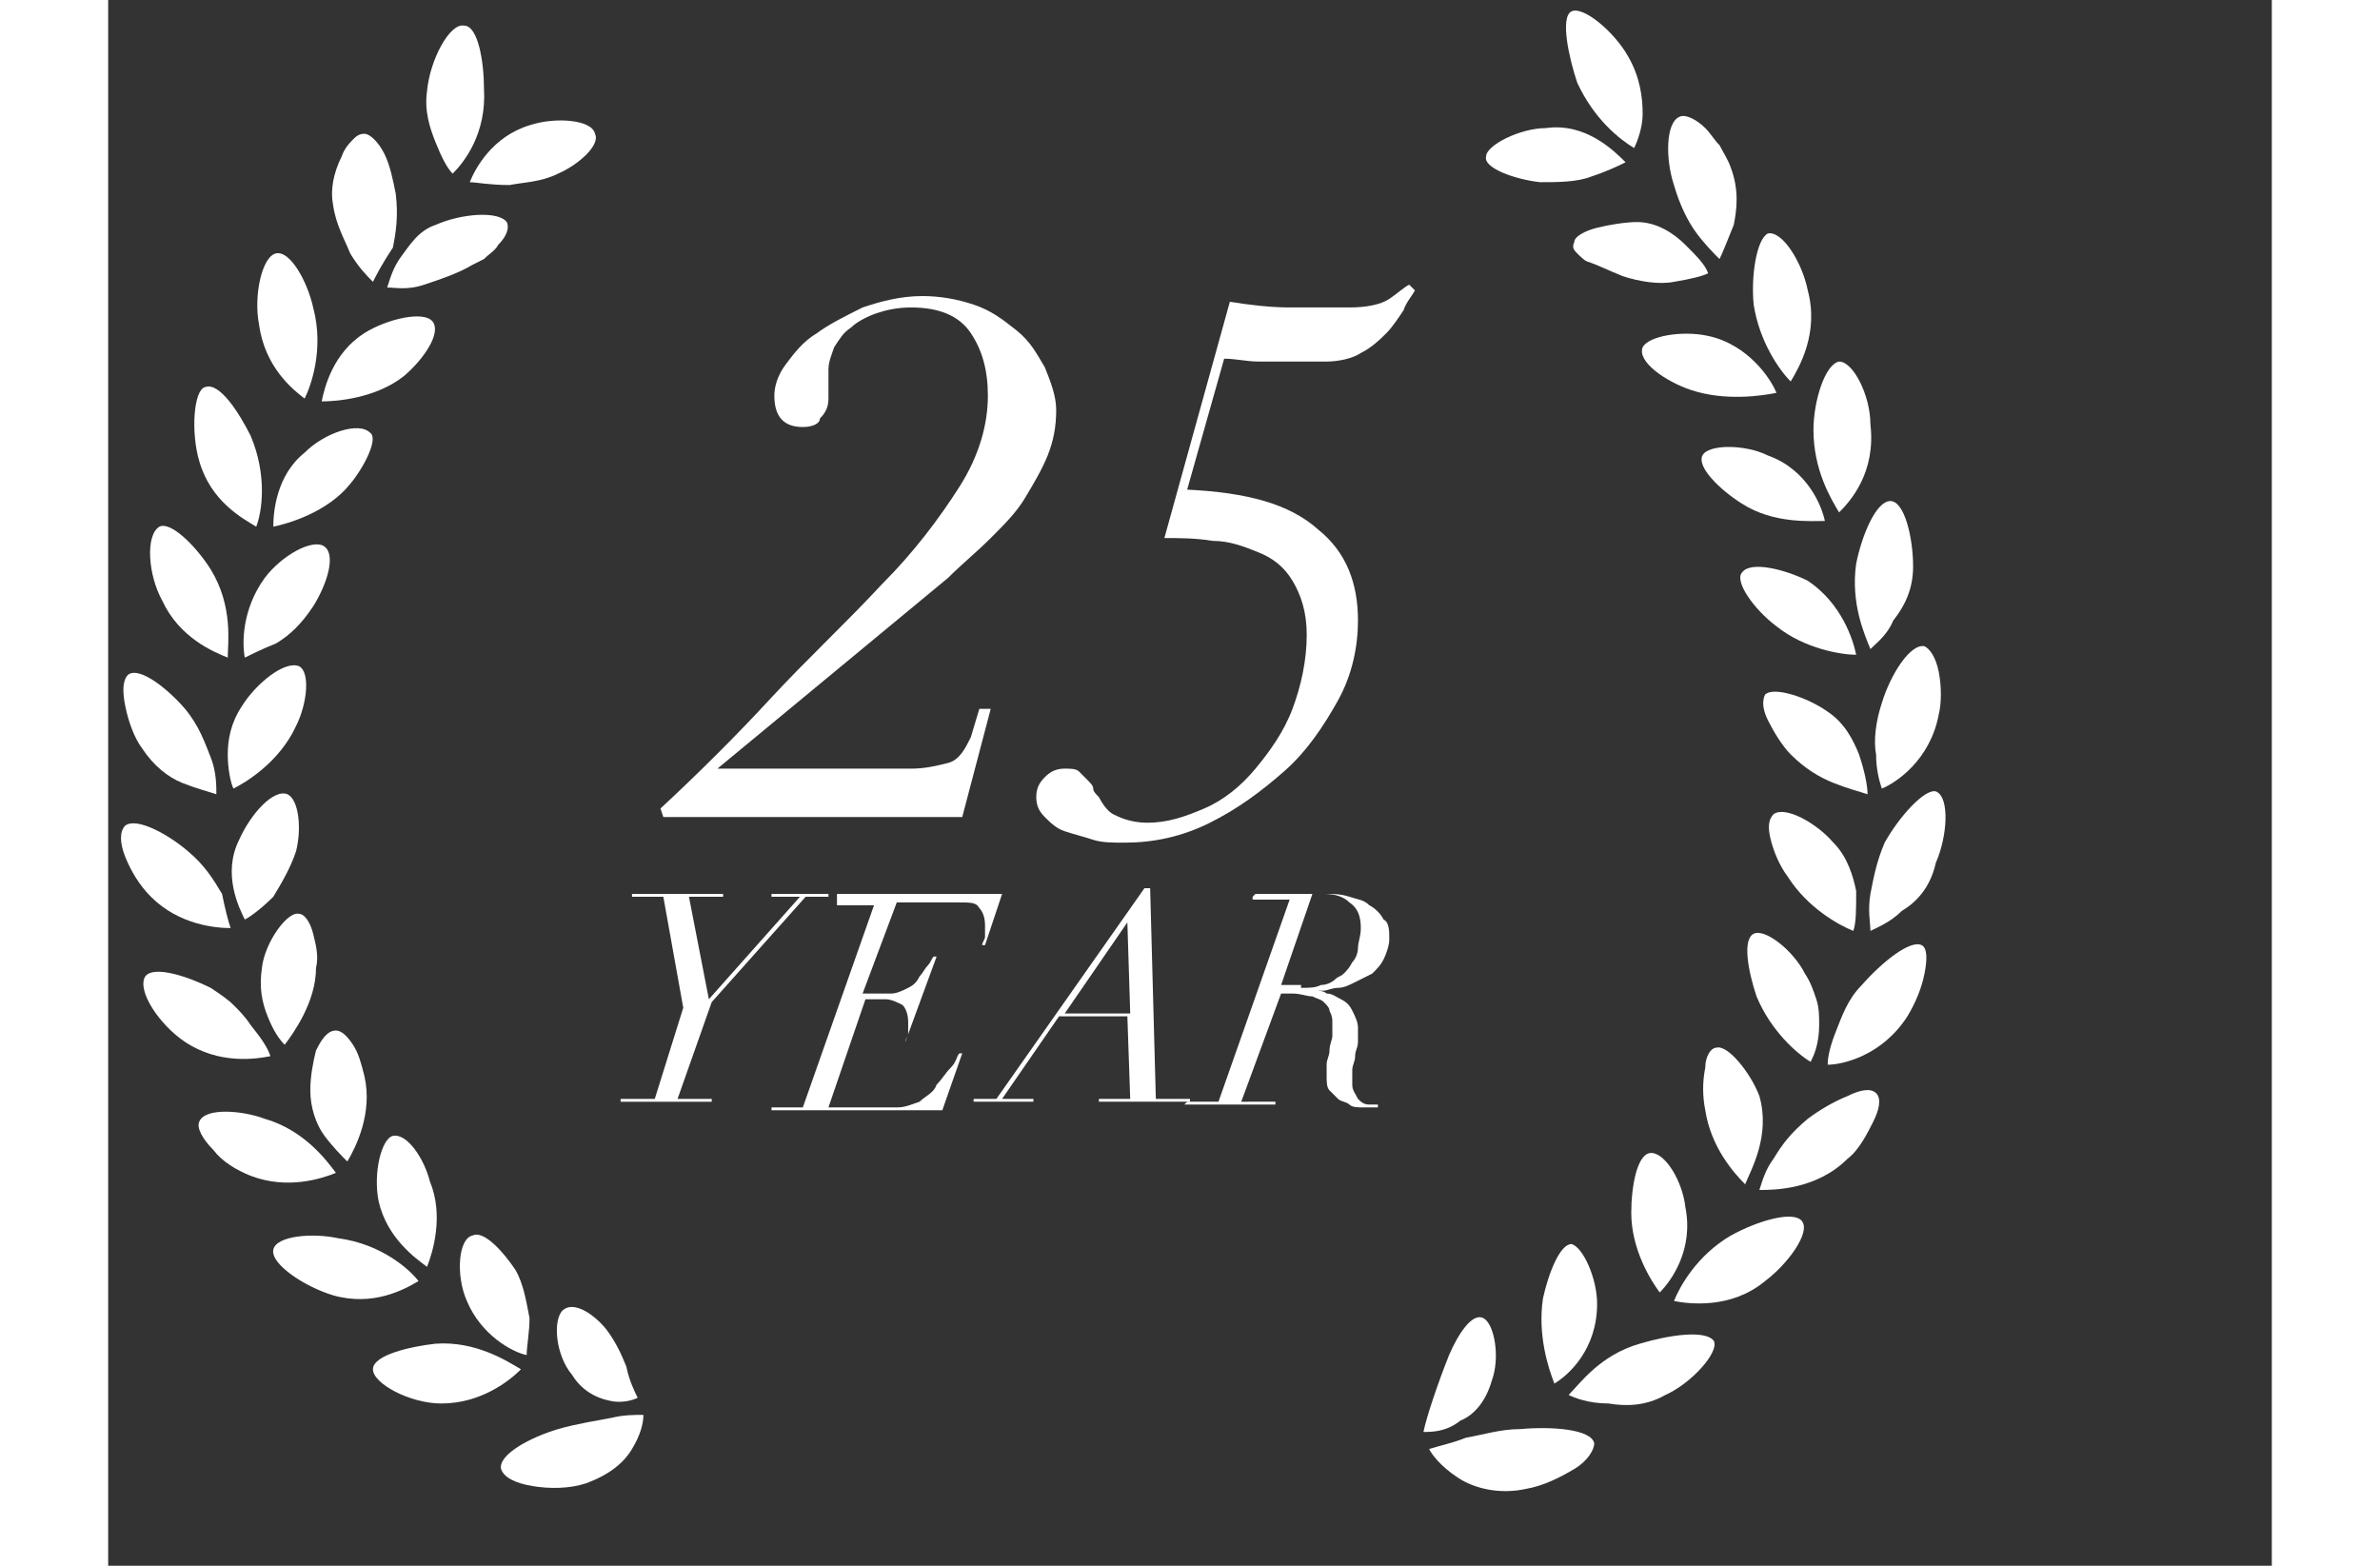<?xml version="1.0" encoding="utf-8"?>
<!-- Generator: Adobe Illustrator 21.0.0, SVG Export Plug-In . SVG Version: 6.00 Build 0)  -->
<svg width="76px" height="50px" viewBox="0 0 76 55" version="1.1" xmlns="http://www.w3.org/2000/svg" xmlns:xlink="http://www.w3.org/1999/xlink">
<rect x="0" y="0" width="76" height="55" fill="#333333" stroke="none"/>
<style type="text/css">
	.st0{fill:#FFFFFF;}
</style>
<title>freeshipping</title>
<desc>Created with Sketch.</desc>
<g>
	<g>
		<path class="st0" d="M18.6,49.1c-0.2,0.1-0.6,0.2-1,0.1c-0.5-0.1-1-0.4-1.3-0.9c-0.6-0.7-0.7-2-0.3-2.3c0.4-0.3,1.1,0.2,1.5,0.7
			c0.3,0.4,0.5,0.8,0.7,1.3C18.3,48.5,18.5,48.9,18.6,49.1z"/>
		<path class="st0" d="M18.8,49.7c0,0.3-0.1,0.7-0.4,1.2c-0.3,0.5-0.8,0.9-1.6,1.2c-0.6,0.2-1.3,0.2-1.9,0.1c-0.6-0.1-1-0.3-1.1-0.6
			c-0.1-0.5,1-1.1,2-1.4c0.7-0.2,1.4-0.3,1.9-0.4C18.1,49.7,18.5,49.7,18.8,49.7z"/>
	</g>
	<g>
		<path class="st0" d="M14.7,47.6c-0.5-0.1-1.6-0.7-2.1-1.9c-0.4-0.9-0.3-2.2,0.2-2.3c0.4-0.2,1.1,0.6,1.5,1.2
			c0.3,0.5,0.4,1.2,0.5,1.7C14.8,46.8,14.7,47.3,14.7,47.6z"/>
		<path class="st0" d="M14.5,48.1c-0.4,0.4-1.4,1.2-2.8,1.2c-1.1,0-2.4-0.7-2.4-1.2c0-0.5,1.3-0.8,2.2-0.9
			C12.9,47.1,14,47.8,14.5,48.1z"/>
	</g>
	<g>
		<path class="st0" d="M11.2,44.5c-0.4-0.3-1.4-1-1.7-2.3c-0.2-1,0.1-2.2,0.5-2.3c0.5-0.1,1.1,0.8,1.3,1.6
			C11.8,42.7,11.4,44,11.2,44.5z"/>
		<path class="st0" d="M10.9,45c-0.5,0.3-1.6,0.9-3,0.5c-1-0.3-2.2-1.1-2.1-1.6c0.1-0.5,1.4-0.6,2.3-0.4C9.6,43.7,10.6,44.6,10.9,45
			z"/>
	</g>
	<g>
		<path class="st0" d="M8.4,40.8c-0.2-0.2-0.5-0.5-0.8-0.9c-0.3-0.4-0.5-1-0.5-1.6c0-0.5,0.1-1,0.2-1.4c0.2-0.4,0.4-0.7,0.7-0.7
			c0.2,0,0.4,0.2,0.6,0.5C8.8,37,8.9,37.4,9,37.8C9.3,39.1,8.7,40.3,8.4,40.8z"/>
		<path class="st0" d="M8,41.2c-0.5,0.2-1.7,0.6-3,0.1c-0.5-0.2-1-0.5-1.3-0.9c-0.4-0.4-0.6-0.8-0.5-1c0.2-0.5,1.5-0.4,2.3-0.1
			C6.9,39.7,7.7,40.8,8,41.2z"/>
	</g>
	<g>
		<path class="st0" d="M6.2,36.7c-0.2-0.2-0.4-0.5-0.6-1c-0.2-0.5-0.3-1-0.2-1.7c0.1-0.9,0.9-2,1.3-1.9c0.2,0,0.4,0.3,0.5,0.7
			c0.1,0.4,0.2,0.8,0.1,1.2C7.3,35.2,6.5,36.3,6.2,36.7z"/>
		<path class="st0" d="M5.7,37.1c-0.5,0.1-1.8,0.3-3-0.5C1.8,36,1,34.8,1.3,34.3c0.3-0.4,1.5,0,2.3,0.4c0.3,0.2,0.6,0.4,0.8,0.6
			c0.2,0.2,0.4,0.4,0.6,0.7C5.4,36.5,5.6,36.8,5.7,37.1z"/>
	</g>
	<g>
		<path class="st0" d="M4.8,32.3c-0.1-0.2-0.3-0.6-0.4-1.1c-0.1-0.5-0.1-1.1,0.2-1.7c0.4-0.9,1.2-1.8,1.7-1.6c0.4,0.2,0.5,1.2,0.3,2
			c-0.2,0.6-0.5,1.1-0.8,1.6C5.4,31.9,5,32.2,4.8,32.3z"/>
		<path class="st0" d="M4.3,32.6c-0.5,0-1.8-0.1-2.8-1.1c-0.4-0.4-0.7-0.9-0.9-1.4c-0.2-0.5-0.2-0.9,0-1.1c0.4-0.3,1.5,0.3,2.2,0.9
			c0.6,0.5,0.9,1,1.2,1.5C4.1,31.9,4.2,32.3,4.3,32.6z"/>
	</g>
	<g>
		<path class="st0" d="M4.4,27.7c-0.1-0.2-0.2-0.7-0.2-1.2c0-0.5,0.1-1.1,0.5-1.7c0.5-0.8,1.5-1.6,2-1.4c0.4,0.2,0.3,1.3-0.1,2.1
			C6,26.8,4.8,27.5,4.4,27.7z"/>
		<path class="st0" d="M3.8,27.9c-0.3-0.1-0.7-0.2-1.2-0.4c-0.5-0.2-1-0.6-1.4-1.2c-0.3-0.4-0.5-1-0.6-1.5c-0.1-0.5-0.1-0.9,0.1-1.1
			c0.4-0.3,1.4,0.5,2,1.2c0.5,0.6,0.7,1.2,0.9,1.7C3.8,27.1,3.8,27.6,3.8,27.9z"/>
	</g>
	<g>
		<path class="st0" d="M4.8,23.1c-0.1-0.5-0.1-1.7,0.7-2.8c0.6-0.8,1.7-1.4,2.1-1.1c0.4,0.3,0.1,1.3-0.4,2.1c-0.4,0.6-0.8,1-1.3,1.3
			C5.4,22.8,5,23,4.8,23.1z"/>
		<path class="st0" d="M4.2,23.1c-0.5-0.2-1.7-0.7-2.3-2c-0.5-0.9-0.6-2.3-0.1-2.6c0.4-0.2,1.3,0.7,1.8,1.5
			C4.4,21.3,4.2,22.6,4.2,23.1z"/>
	</g>
	<g>
		<path class="st0" d="M5.8,18.5c0-0.5,0.1-1.8,1.1-2.6c0.7-0.7,1.9-1.1,2.3-0.7C9.5,15.4,9,16.4,8.5,17C7.7,18,6.3,18.4,5.8,18.5z"
			/>
		<path class="st0" d="M5.2,18.5c-0.5-0.3-1.6-0.9-2-2.3c-0.3-1-0.2-2.5,0.2-2.6c0.5-0.2,1.2,0.9,1.6,1.7C5.6,16.7,5.4,18,5.2,18.5z
			"/>
	</g>
	<g>
		<path class="st0" d="M7.5,14.1c0.1-0.5,0.4-1.7,1.5-2.4c0.8-0.5,2.1-0.8,2.4-0.4c0.3,0.4-0.3,1.3-1,1.9C9.4,14,8,14.1,7.5,14.1z"
			/>
		<path class="st0" d="M6.9,14c-0.4-0.3-1.4-1.1-1.6-2.6c-0.2-1,0.1-2.4,0.6-2.5c0.5-0.1,1.1,1,1.3,1.9C7.6,12.3,7.1,13.6,6.9,14z"
			/>
	</g>
	<g>
		<path class="st0" d="M9.8,10.1C9.9,9.8,10,9.4,10.3,9c0.3-0.4,0.6-0.9,1.2-1.1c0.9-0.4,2.2-0.5,2.5-0.1c0.1,0.2,0,0.5-0.3,0.8
			c-0.1,0.2-0.3,0.3-0.5,0.5C13,9.2,13,9.2,12.8,9.3c-0.5,0.3-1.1,0.5-1.7,0.7C10.5,10.2,10.1,10.1,9.8,10.1z"/>
		<path class="st0" d="M9.3,9.9c-0.2-0.2-0.5-0.5-0.8-1C8.3,8.4,8,7.9,7.9,7.2c-0.1-0.5,0-1.1,0.3-1.7c0.1-0.3,0.3-0.5,0.4-0.6
			c0.1-0.1,0.2-0.2,0.4-0.2c0.2,0,0.5,0.3,0.7,0.7c0.2,0.4,0.3,0.9,0.4,1.4c0.1,0.8,0,1.4-0.1,1.9C9.6,9.3,9.4,9.7,9.3,9.9z"/>
	</g>
	<g>
		<path class="st0" d="M12.7,6.4c0.2-0.5,0.8-1.6,2.1-2c0.9-0.3,2.2-0.2,2.3,0.3c0.2,0.4-0.6,1.1-1.3,1.4c-0.6,0.3-1.2,0.3-1.7,0.4
			C13.4,6.5,12.9,6.4,12.7,6.4z"/>
		<path class="st0" d="M12.1,6.1c-0.2-0.2-0.4-0.6-0.6-1.1c-0.2-0.5-0.4-1.1-0.3-1.8c0.1-1.1,0.8-2.4,1.3-2.3c0.5,0,0.7,1.3,0.7,2.2
			C13.3,4.7,12.5,5.7,12.1,6.1z"/>
	</g>
</g>
<g>
	<g>
		<path class="st0" d="M46.4,50.9c0.3-0.1,0.8-0.2,1.3-0.4c0.6-0.1,1.2-0.3,1.9-0.3c1.1-0.1,2.5,0,2.6,0.5c0,0.2-0.2,0.6-0.7,0.9
			c-0.5,0.3-1.1,0.6-1.7,0.7c-0.9,0.2-1.8,0-2.4-0.4C46.8,51.5,46.5,51.1,46.4,50.9z"/>
		<path class="st0" d="M46.2,50.3c0.1-0.5,0.5-1.7,0.9-2.7c0.3-0.7,0.8-1.5,1.2-1.3c0.4,0.2,0.6,1.4,0.3,2.2
			c-0.2,0.7-0.6,1.2-1.1,1.4C47,50.3,46.5,50.3,46.2,50.3z"/>
	</g>
	<g>
		<path class="st0" d="M51.3,49c0.4-0.4,1.1-1.4,2.5-1.8c1-0.3,2.3-0.5,2.6-0.1c0.2,0.4-0.8,1.5-1.7,1.9c-0.7,0.4-1.4,0.4-2,0.3
			C52,49.3,51.5,49.1,51.3,49z"/>
		<path class="st0" d="M50.8,48.6c-0.2-0.5-0.6-1.7-0.4-3c0.2-0.9,0.6-1.9,1-1.9c0.4,0.1,0.9,1.2,0.9,2.1
			C52.3,47.4,51.3,48.3,50.8,48.6z"/>
	</g>
	<g>
		<path class="st0" d="M55,45.7c0.2-0.5,0.8-1.6,2-2.3c0.9-0.5,2.2-0.9,2.5-0.5c0.3,0.4-0.5,1.5-1.3,2.1C57,46,55.5,45.8,55,45.7z"
			/>
		<path class="st0" d="M54.5,45.4c-0.3-0.4-1-1.5-1-2.8c0-0.9,0.2-2.1,0.7-2.1c0.5,0,1.1,1,1.2,1.9C55.7,43.9,54.9,45,54.5,45.4z"/>
	</g>
	<g>
		<path class="st0" d="M58,41.8c0.1-0.3,0.2-0.7,0.5-1.1c0.3-0.5,0.6-0.9,1.2-1.4c0.4-0.3,0.9-0.6,1.4-0.8c0.4-0.2,0.8-0.3,1-0.1
			c0.2,0.2,0.1,0.6-0.1,1c-0.2,0.4-0.5,1-0.9,1.3C60,41.8,58.5,41.8,58,41.8z"/>
		<path class="st0" d="M57.5,41.6c-0.4-0.4-1.2-1.3-1.4-2.6c-0.1-0.5-0.1-1,0-1.5c0-0.4,0.2-0.7,0.4-0.7c0.4-0.1,1.2,0.9,1.5,1.7
			C58.4,39.9,57.7,41.1,57.5,41.6z"/>
	</g>
	<g>
		<path class="st0" d="M60.4,37.4c0-0.3,0.1-0.7,0.3-1.2c0.2-0.5,0.4-1.1,0.9-1.6c0.7-0.8,1.7-1.6,2.1-1.4c0.2,0.1,0.2,0.5,0.1,1
			c-0.1,0.5-0.3,1-0.6,1.5C62.3,37.1,60.9,37.4,60.4,37.4z"/>
		<path class="st0" d="M59.8,37.3c-0.5-0.3-1.4-1.1-1.9-2.3c-0.3-0.9-0.5-2-0.1-2.2c0.4-0.2,1.4,0.6,1.8,1.4
			c0.2,0.3,0.3,0.6,0.4,0.9c0.1,0.3,0.1,0.6,0.1,0.9C60.1,36.7,59.9,37.1,59.8,37.3z"/>
	</g>
	<g>
		<path class="st0" d="M61.9,32.7c0-0.3-0.1-0.7,0-1.3c0.1-0.5,0.2-1.1,0.5-1.8c0.5-0.9,1.4-1.9,1.8-1.8c0.5,0.2,0.4,1.6,0,2.5
			C64,31.2,63.5,31.7,63,32C62.6,32.4,62.1,32.6,61.9,32.7z"/>
		<path class="st0" d="M61.3,32.7c-0.5-0.2-1.6-0.8-2.3-1.9c-0.3-0.4-0.5-0.9-0.6-1.3c-0.1-0.4-0.1-0.7,0.1-0.9
			c0.4-0.3,1.5,0.3,2.1,1c0.5,0.5,0.7,1.2,0.8,1.7C61.4,32,61.4,32.4,61.3,32.7z"/>
	</g>
	<g>
		<path class="st0" d="M62.3,27.7c-0.1-0.3-0.2-0.7-0.2-1.2c-0.1-0.5,0-1.2,0.2-1.8c0.3-1,1-2.1,1.5-2c0.2,0.1,0.4,0.4,0.5,0.9
			c0.1,0.5,0.1,1.1,0,1.5C64,26.7,62.8,27.5,62.3,27.7z"/>
		<path class="st0" d="M61.8,27.9c-0.3-0.1-0.7-0.2-1.2-0.4c-0.5-0.2-1-0.5-1.5-1c-0.3-0.3-0.6-0.8-0.8-1.2
			c-0.2-0.4-0.2-0.7-0.1-0.9c0.3-0.3,1.5,0.1,2.2,0.6c0.6,0.4,0.9,1,1.1,1.5C61.7,27.1,61.8,27.6,61.8,27.9z"/>
	</g>
	<g>
		<path class="st0" d="M61.9,22.8c-0.2-0.5-0.7-1.6-0.5-3c0.2-1,0.7-2.2,1.2-2.2c0.5,0,0.8,1.3,0.8,2.3c0,0.8-0.3,1.4-0.7,1.9
			C62.5,22.3,62.1,22.6,61.9,22.8z"/>
		<path class="st0" d="M61.4,23c-0.5,0-1.8-0.2-2.8-1c-0.8-0.6-1.5-1.6-1.2-1.9c0.3-0.4,1.5-0.1,2.3,0.3
			C60.9,21.2,61.3,22.5,61.4,23z"/>
	</g>
	<g>
		<path class="st0" d="M60.8,18c-0.3-0.5-0.9-1.5-0.9-2.9c0-1,0.4-2.3,0.9-2.4c0.5,0,1.1,1.2,1.1,2.2C62.1,16.6,61.2,17.6,60.8,18z"
			/>
		<path class="st0" d="M60.3,18.3c-0.5,0-1.8,0.1-2.9-0.6c-0.8-0.5-1.6-1.3-1.4-1.7c0.2-0.4,1.5-0.4,2.3,0
			C59.7,16.5,60.2,17.8,60.3,18.3z"/>
	</g>
	<g>
		<path class="st0" d="M59.1,13.4c-0.4-0.4-1.1-1.4-1.3-2.7c-0.1-1,0.1-2.3,0.5-2.5c0.5-0.1,1.2,1,1.4,2
			C60.1,11.7,59.4,12.9,59.1,13.4z"/>
		<path class="st0" d="M58.6,13.8c-0.5,0.1-1.8,0.3-3-0.1c-0.9-0.3-1.9-1-1.7-1.5c0.2-0.4,1.4-0.6,2.3-0.4
			C57.6,12.1,58.4,13.3,58.6,13.8z"/>
	</g>
	<g>
		<path class="st0" d="M56.6,9.1c-0.2-0.2-0.5-0.5-0.8-0.9c-0.3-0.4-0.6-1-0.8-1.7c-0.3-0.9-0.3-2.2,0.2-2.4
			c0.2-0.1,0.6,0.1,0.9,0.4c0.2,0.2,0.3,0.4,0.5,0.6c0.1,0.2,0.3,0.5,0.4,0.8c0.3,0.8,0.2,1.5,0.1,2C56.9,8.4,56.7,8.9,56.6,9.1z"/>
		<path class="st0" d="M56.2,9.6C56,9.7,55.6,9.8,55,9.9c-0.5,0.1-1.2,0-1.8-0.2c-0.5-0.2-0.9-0.4-1.2-0.5c-0.1,0-0.3-0.2-0.4-0.3
			c-0.1-0.1-0.2-0.2-0.1-0.4c0-0.2,0.4-0.4,0.8-0.5c0.4-0.1,1-0.2,1.4-0.2c0.7,0,1.3,0.4,1.7,0.8C55.8,9,56.1,9.3,56.2,9.6z"/>
	</g>
	<g>
		<path class="st0" d="M53.6,5.2c-0.5-0.3-1.4-1-2-2.3C51.3,2,51,0.6,51.4,0.4c0.4-0.2,1.5,0.7,2,1.6c0.4,0.7,0.5,1.4,0.5,2
			C53.9,4.5,53.7,5,53.6,5.2z"/>
		<path class="st0" d="M53.3,5.7c-0.2,0.1-0.6,0.3-1.2,0.5c-0.5,0.2-1.2,0.2-1.8,0.2c-0.9-0.1-2-0.5-1.9-0.9c0-0.4,1.2-1,2.1-1
			C51.9,4.3,52.9,5.3,53.3,5.7z"/>
	</g>
</g>
<g>
	<path class="st0" d="M19.4,28.4c1.4-1.3,2.7-2.6,3.9-3.9s2.6-2.6,3.9-4c1.1-1.1,2-2.3,2.7-3.4c0.7-1.1,1-2.2,1-3.2
		c0-0.9-0.2-1.6-0.6-2.2c-0.4-0.6-1.1-0.9-2.1-0.9c-0.5,0-0.9,0.1-1.2,0.2s-0.7,0.3-0.9,0.5c-0.3,0.2-0.4,0.4-0.6,0.7
		c-0.1,0.3-0.2,0.5-0.2,0.8c0,0.1,0,0.2,0,0.3c0,0.1,0,0.1,0,0.2c0,0.1,0,0.1,0,0.2s0,0.2,0,0.3c0,0.3-0.1,0.5-0.3,0.7
		C25,14.9,24.7,15,24.4,15c-0.7,0-1-0.4-1-1.1c0-0.3,0.1-0.7,0.4-1.1c0.3-0.4,0.6-0.8,1.1-1.1c0.4-0.3,1-0.6,1.6-0.9
		c0.6-0.2,1.3-0.4,2.1-0.4c0.6,0,1.2,0.1,1.8,0.3c0.6,0.2,1,0.5,1.5,0.9s0.7,0.8,1,1.3c0.2,0.5,0.4,1,0.4,1.5c0,0.6-0.1,1.1-0.3,1.6
		s-0.5,1-0.8,1.5c-0.3,0.5-0.7,0.9-1.2,1.4s-1,0.9-1.5,1.4L21.4,27V27h6.8c0.5,0,0.9-0.1,1.3-0.2s0.6-0.5,0.8-0.9l0.3-1H31l-1,3.8
		H19.5L19.4,28.4z"/>
	<path class="st0" d="M41.5,10.8c0.8,0,1.5,0,2.1,0c0.6,0,1.1-0.1,1.4-0.3s0.5-0.4,0.7-0.5l0.2,0.2c-0.1,0.2-0.3,0.4-0.4,0.7
		c-0.2,0.3-0.4,0.6-0.6,0.8s-0.5,0.5-0.9,0.7c-0.3,0.2-0.8,0.3-1.2,0.3h-1.1c-0.5,0-0.9,0-1.3,0c-0.4,0-0.8-0.1-1.2-0.1l-1.3,4.6
		c2.1,0.1,3.6,0.5,4.6,1.4c1,0.8,1.4,1.9,1.4,3.2c0,0.9-0.2,1.9-0.7,2.8c-0.5,0.9-1.1,1.8-1.9,2.5c-0.8,0.7-1.6,1.3-2.6,1.8
		c-1,0.5-2,0.7-3,0.7c-0.4,0-0.8,0-1.1-0.1s-0.7-0.2-1-0.3c-0.3-0.1-0.5-0.3-0.7-0.5c-0.2-0.2-0.3-0.4-0.3-0.7
		c0-0.3,0.1-0.5,0.3-0.7s0.4-0.3,0.7-0.3c0.2,0,0.4,0,0.5,0.1s0.2,0.2,0.3,0.3c0.1,0.1,0.2,0.2,0.2,0.3s0.1,0.2,0.2,0.3
		c0.1,0.2,0.3,0.5,0.5,0.6s0.6,0.3,1.2,0.3c0.7,0,1.3-0.2,2-0.5c0.7-0.3,1.3-0.8,1.8-1.4c0.5-0.6,1-1.3,1.3-2.1
		c0.3-0.8,0.5-1.7,0.5-2.6c0-0.8-0.2-1.4-0.5-1.9c-0.3-0.5-0.7-0.8-1.2-1c-0.5-0.2-1-0.4-1.6-0.4c-0.6-0.1-1.2-0.1-1.7-0.1l2.3-8.3
		C40,10.7,40.8,10.8,41.5,10.8z"/>
</g>
<g>
	<path class="st0" d="M20.2,35.4l-0.7-3.9h-1.1l0-0.1h3.2l0,0.1h-1.2l0.7,3.6l3.2-3.6h-1l0-0.1h2l0,0.1h-0.8l-3.3,3.7l-1.2,3.4h1.2
		l0,0.1h-3.2l0-0.1h1.2L20.2,35.4z"/>
	<path class="st0" d="M25.6,31.5l0-0.1h5.8l-0.6,1.8h-0.1c0-0.1,0.1-0.2,0.1-0.3c0-0.1,0-0.3,0-0.4c0-0.3-0.1-0.5-0.2-0.6
		c-0.1-0.2-0.3-0.2-0.7-0.2h-2.2l-1.2,3.2h1c0.2,0,0.4-0.1,0.6-0.2c0.2-0.1,0.3-0.2,0.4-0.4c0.1-0.1,0.2-0.3,0.3-0.4
		c0.1-0.1,0.1-0.2,0.2-0.3h0.1l-1.1,3H28c0-0.1,0.1-0.2,0.1-0.3s0-0.3,0-0.4c0-0.3-0.1-0.5-0.2-0.6c-0.2-0.1-0.4-0.2-0.6-0.2h-0.7
		l-1.3,3.8h2.4c0.3,0,0.5-0.1,0.8-0.2c0.2-0.2,0.5-0.3,0.6-0.6c0.2-0.2,0.3-0.4,0.5-0.6s0.2-0.4,0.3-0.5h0.1l-0.7,2h-6l0-0.1h1.1
		l2.5-7.1H25.6z"/>
	<path class="st0" d="M31.2,38.6l5.2-7.4h0.2l0.2,7.4H38l0,0.1h-3.2l0-0.1h1.1l-0.1-2.9h-2.4l-2,2.9h1.1l0,0.1h-2.1l0-0.1H31.2z
		 M35.8,32.4l-2.2,3.2h2.3L35.8,32.4L35.8,32.4z"/>
	<path class="st0" d="M40.2,31.5l0.1-0.1h2.5c0.2,0,0.5,0,0.8,0.1c0.3,0.1,0.5,0.1,0.7,0.3c0.2,0.1,0.4,0.3,0.5,0.5
		C45,32.4,45,32.7,45,33c0,0.2-0.1,0.5-0.2,0.7c-0.1,0.2-0.2,0.3-0.4,0.5c-0.2,0.1-0.4,0.2-0.6,0.3c-0.2,0.1-0.4,0.2-0.6,0.2
		s-0.4,0.1-0.5,0.1s-0.3,0-0.3,0l0,0c0.1,0,0.3,0,0.4,0.1c0.2,0,0.3,0.1,0.5,0.2c0.2,0.1,0.3,0.2,0.4,0.4c0.1,0.2,0.2,0.4,0.2,0.6
		c0,0.2,0,0.3,0,0.5c0,0.2-0.1,0.3-0.1,0.5s-0.1,0.3-0.1,0.5c0,0.2,0,0.3,0,0.5c0,0.2,0.1,0.3,0.2,0.5c0.1,0.1,0.2,0.2,0.4,0.2
		c0.1,0,0.1,0,0.2,0c0.1,0,0.1,0,0.1,0l0,0.1c0,0-0.1,0-0.2,0s-0.2,0-0.3,0c-0.2,0-0.4,0-0.5-0.1s-0.3-0.1-0.4-0.2s-0.2-0.2-0.3-0.3
		c-0.1-0.1-0.1-0.3-0.1-0.5c0-0.1,0-0.2,0-0.4c0-0.2,0.1-0.3,0.1-0.5c0-0.2,0.1-0.4,0.1-0.5c0-0.2,0-0.3,0-0.5c0-0.1,0-0.2-0.1-0.4
		c0-0.1-0.1-0.2-0.2-0.3s-0.2-0.1-0.4-0.2c-0.2,0-0.4-0.1-0.7-0.1h-0.4l-1.4,3.8H41L41,38.8h-3.2l0.1-0.1h1.1l2.5-7.1H40.2z
		 M41.9,34.7c0.3,0,0.5,0,0.7-0.1c0.2,0,0.4-0.1,0.5-0.2c0.1-0.1,0.2-0.1,0.3-0.2c0.1-0.1,0.2-0.2,0.3-0.4c0.1-0.1,0.2-0.3,0.2-0.5
		s0.1-0.4,0.1-0.7c0-0.4-0.1-0.7-0.4-0.9c-0.2-0.2-0.5-0.3-0.9-0.3h-0.4l-1.1,3.2H41.9z"/>
</g>
</svg>
